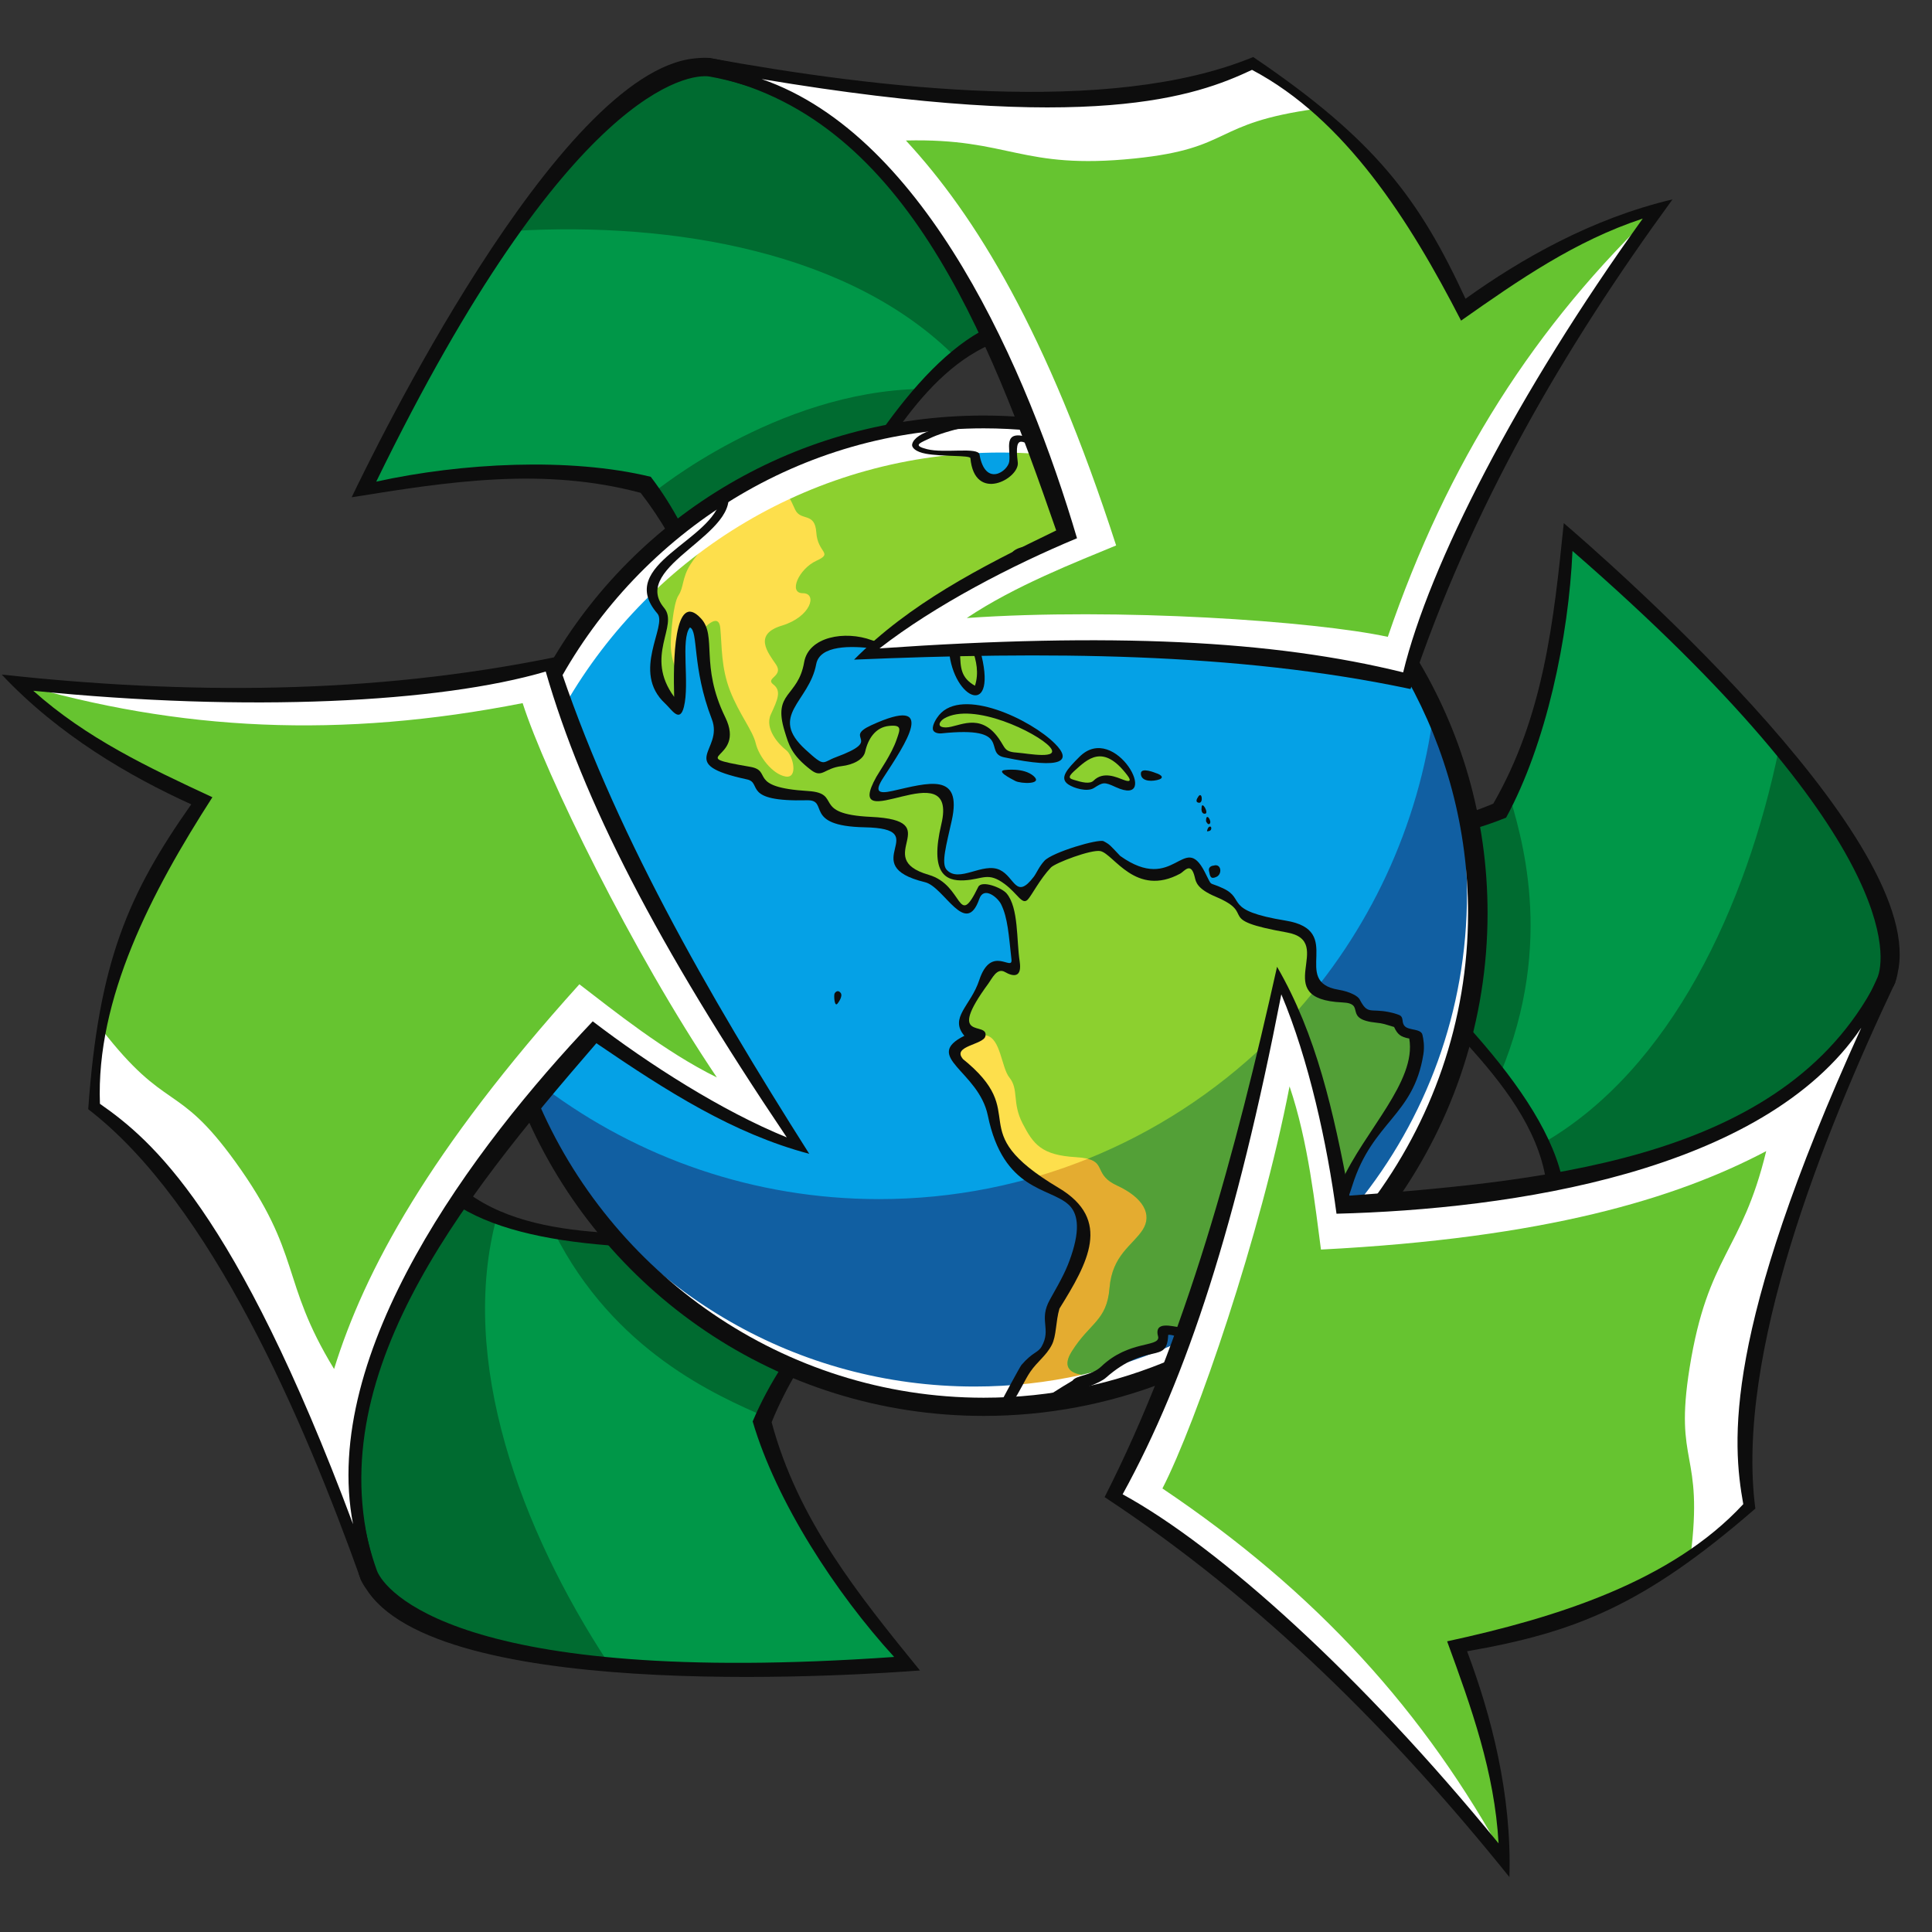 <svg xmlns="http://www.w3.org/2000/svg" xmlns:xlink="http://www.w3.org/1999/xlink" width="500" zoomAndPan="magnify" viewBox="0 0 375 375" height="500" preserveAspectRatio="xMidYMid meet" version="1.0"><rect x="0" y="0" width="375" height="375" fill="#333333" stroke="none"/><defs><clipPath id="ec8c890afa"><path d="M 68 11.016 L 149 11.016 L 149 104 L 68 104 Z M 68 11.016 " clip-rule="nonzero"/></clipPath><clipPath id="366001e800"><path d="M 214 187 L 368 187 L 368 364.266 L 214 364.266 Z M 214 187 " clip-rule="nonzero"/></clipPath><clipPath id="5e29be84ab"><path d="M 136 11.016 L 325 11.016 L 325 134 L 136 134 Z M 136 11.016 " clip-rule="nonzero"/></clipPath></defs><path fill="#009748" d="M 71.656 306.145 C 71.809 306.402 83.512 329.84 175.816 322.77 C 163.824 308.027 152.844 294.52 148.004 275.945 C 149.555 272.051 151.387 268.438 153.449 265.031 C 135.191 257.195 127.285 248.668 119.66 240.645 C 103.059 239.629 90.203 235.785 84.551 227.941 C 64.977 244.152 65.164 288.457 71.656 306.145 " fill-opacity="1" fill-rule="evenodd"/><path fill="#006b30" d="M 148.66 275.043 C 138.98 270.855 119.156 262.184 107.578 239.223 C 111.375 240.141 115.266 240.398 118.07 240.266 C 118.07 240.266 134.945 259.402 154.141 265.699 L 148.66 275.043 " fill-opacity="1" fill-rule="evenodd"/><path fill="#006b30" d="M 71.656 306.145 C 78.922 318.738 104.688 321.211 117.957 322.613 C 101.152 296.996 88.828 264.074 96.453 236.094 C 93.355 234.793 91.379 233.504 89.992 232.66 C 68.297 261.434 65.164 288.457 71.656 306.145 " fill-opacity="1" fill-rule="evenodd"/><path fill="#009748" d="M 137.363 12.91 C 137.062 12.91 110.934 11.336 70.898 94.875 C 89.648 91.852 106.832 89.09 125.324 94.18 C 127.574 97.027 129.535 99.961 131.262 102.965 C 141.93 95.27 153.164 87.723 172.449 83.754 C 180.914 71.844 189.816 64.078 198.59 63.184 C 194.348 38.113 155.914 16.121 137.363 12.91 " fill-opacity="1" fill-rule="evenodd"/><path fill="#006b30" d="M 126.965 95.527 C 126.965 95.527 150.648 76.016 178.648 75.496 C 178.648 75.496 174.723 79.684 172.762 83.613 C 172.762 83.613 146.066 89.504 131.023 102.992 L 126.965 95.527 " fill-opacity="1" fill-rule="evenodd"/><path fill="#006b30" d="M 137.363 12.91 C 122.828 12.91 107.812 34.004 99.969 44.805 C 130.535 43.047 165.18 48.828 185.582 69.426 C 188.258 67.395 190.359 66.32 191.785 65.543 C 177.734 32.352 155.914 16.121 137.363 12.91 " fill-opacity="1" fill-rule="evenodd"/><path fill="#009748" d="M 366.344 189.988 C 366.422 189.699 374.699 164.844 304.438 104.523 C 302.504 123.43 300.719 140.758 291.016 157.316 C 288.965 158.199 286.918 158.973 284.859 159.641 C 287.574 171.246 288.211 186.984 283.719 199.691 C 296.199 213.121 303.625 225.945 301.973 236.164 C 327.266 238.551 358.438 207.086 366.344 189.988 " fill-opacity="1" fill-rule="evenodd"/><path fill="#006b30" d="M 292.82 153.863 C 295.039 161.586 302.012 182.578 291.207 208.43 C 289.176 205.602 286.926 202.289 284.125 200.547 C 285.504 194.176 288.531 179.02 285.27 159.281 L 291.609 157.605 L 292.82 153.863 " fill-opacity="1" fill-rule="evenodd"/><path fill="#006b30" d="M 366.344 189.988 C 370.105 175.938 353.633 155.957 345.238 145.582 C 339.023 175.586 324.473 207.582 299.316 221.973 C 300.582 225.082 301.078 227.395 301.457 228.977 C 337.125 223.984 358.438 207.086 366.344 189.988 " fill-opacity="1" fill-rule="evenodd"/><path fill="#05a1e6" d="M 191.336 82.098 C 194.156 82.098 196.945 82.223 199.707 82.465 C 202.18 88.871 204.609 95.871 206.965 103.512 C 196.059 108.055 181.234 115.996 168.762 126.562 C 204.695 125.859 236.312 124.309 273.035 132.254 C 273.324 131.359 273.617 130.469 273.918 129.582 C 282.168 143.727 286.906 160.184 286.906 177.742 C 286.906 198.512 280.289 217.734 269.051 233.418 C 266.395 233.578 263.676 233.715 260.883 233.816 C 259.32 222.105 255.492 205.715 248.523 190.922 C 241.957 217.496 236.516 241.785 226.719 266.609 C 215.773 270.984 203.836 273.391 191.336 273.391 C 151.547 273.391 117.438 249.039 103.055 214.426 C 106.742 209.957 110.801 205.328 115.266 200.52 C 124.641 207.695 138.93 216.582 154.305 222.105 C 136.133 191.973 119.324 165.828 107.848 131.18 C 124.191 101.898 155.449 82.098 191.336 82.098 " fill-opacity="1" fill-rule="evenodd"/><path fill="#115fa2" d="M 226.719 266.609 C 215.773 270.984 203.836 273.391 191.336 273.391 C 151.547 273.391 117.438 249.035 103.055 214.418 C 103.938 213.355 104.836 212.285 105.762 211.199 C 123.859 224.73 146.309 232.746 170.637 232.746 C 199.742 232.746 226.172 221.27 245.664 202.594 C 240.25 224.711 235.066 245.465 226.719 266.609 Z M 278.285 137.996 C 283.82 150.102 286.906 163.559 286.906 177.742 C 286.906 198.512 280.289 217.734 269.051 233.418 C 266.395 233.578 263.676 233.715 260.883 233.816 C 259.531 223.672 256.477 210.027 251.16 196.945 C 265.645 180.91 275.414 160.527 278.285 137.996 " fill-opacity="1" fill-rule="evenodd"/><path fill="#fddf4c" d="M 131.695 130.742 C 131.695 130.742 132.023 121.738 133.594 120.953 C 135.168 120.164 135.23 121.672 135.691 124.43 C 136.148 127.191 137.258 136.586 138.898 138.691 C 140.531 140.797 140.27 144.277 138.961 145.789 C 137.652 147.297 138.637 149.141 142.043 149.27 C 145.441 149.402 146.883 151.238 147.93 152.684 C 148.98 154.133 154.867 154.262 154.867 154.262 C 154.867 154.262 158.336 150.324 155.789 146.641 C 153.234 142.965 152.777 142.57 152.449 139.938 C 152.117 137.312 154.41 135.008 155.719 132.254 C 157.027 129.492 165.25 115.008 166.168 110.688 C 167.082 106.371 162.242 92.488 155.828 92.488 C 149.422 92.488 139.945 99.27 139.945 99.27 C 139.945 99.27 137.391 102.688 135.43 104.328 C 133.465 105.969 129.406 108.402 127.445 111.75 C 125.477 115.102 127.703 116.746 128.684 119.375 C 129.668 122 125.742 128.84 128.359 133.043 C 130.977 137.246 131.762 136.586 131.762 136.586 L 131.695 130.742 " fill-opacity="1" fill-rule="evenodd"/><path fill="#fddf4c" d="M 213.387 266.488 C 213.387 266.488 209.266 268.723 205.211 270.762 C 201.152 272.797 195.98 271.613 195.98 271.613 C 195.98 271.613 198.727 265.965 199.969 264.719 C 201.215 263.465 203.438 262.543 203.77 259 C 204.094 255.453 203.57 254.859 205.273 251.965 C 206.977 249.078 210.254 242.934 210.254 240.574 C 210.254 238.219 210.184 234.559 206.488 232.223 C 202.785 229.891 197.613 228.512 194.801 222.727 C 191.984 216.945 193.098 214.32 190.148 210.574 C 187.207 206.828 183.805 204.723 185.57 203.145 C 187.336 201.574 189.172 201.047 189.172 201.047 C 189.172 201.047 186.68 199.73 187.207 197.828 C 187.73 195.918 189.629 193.688 190.48 191.387 C 191.332 189.09 192.508 187.25 194.734 187.512 C 196.957 187.773 197.289 187.969 197.219 186.59 C 197.156 185.211 197.289 177.195 195.52 175.09 C 193.75 172.992 195.258 170.758 196.566 172.07 C 197.875 173.387 198.141 174.633 199.379 172.598 C 200.625 170.555 203.242 167.406 204.945 166.684 C 206.648 165.957 213.129 163.332 214.109 164.547 C 215.09 165.762 221.309 170.066 223.734 169.836 C 226.156 169.609 230.641 167.77 230.641 167.77 C 230.641 167.77 232.176 167.637 233.352 170.262 C 234.535 172.891 236.301 172.762 238.035 173.977 C 239.77 175.191 240.98 177.785 242.652 178.512 C 244.316 179.23 251.883 179.695 253.387 181.398 C 254.887 183.109 254.562 188.23 254.562 189.941 C 254.562 191.652 255.871 192.703 258.559 192.898 C 261.238 193.098 263.66 193.949 264.117 196.449 C 264.578 198.941 269.293 196.582 270.531 197.891 C 271.777 199.207 272.691 200.52 274.07 200.98 C 275.445 201.441 275.512 202.75 274.199 207.355 C 272.891 211.953 267.656 218.066 265.82 221.547 C 263.988 225.031 262.484 227 261.309 229.824 C 261.059 230.406 260.828 231.039 260.574 231.68 C 258.852 220.16 255.078 204.836 248.523 190.922 C 242.676 214.59 237.723 236.438 229.789 258.473 C 227.129 258.469 225.863 257.727 225.793 259.59 C 225.73 261.461 223.277 262.023 219.871 262.809 C 216.465 263.598 216.008 265.371 213.387 266.488 " fill-opacity="1" fill-rule="evenodd"/><path fill="#e4ac30" d="M 251.156 196.938 C 252.633 195.297 254.062 193.617 255.441 191.898 C 256.098 192.449 257.133 192.793 258.559 192.898 C 261.238 193.098 263.66 193.949 264.117 196.449 C 264.578 198.941 269.293 196.582 270.531 197.891 C 271.777 199.207 272.691 200.52 274.07 200.98 C 275.445 201.441 275.512 202.75 274.199 207.355 C 272.891 211.953 267.656 218.066 265.82 221.547 C 263.988 225.031 262.484 227 261.309 229.824 C 261.059 230.406 260.828 231.039 260.574 231.68 C 259.098 221.801 256.109 209.121 251.156 196.938 Z M 213.387 266.488 C 213.387 266.488 209.266 268.723 205.211 270.762 C 201.152 272.797 195.98 271.613 195.98 271.613 C 195.98 271.613 198.727 265.965 199.969 264.719 C 201.215 263.465 203.438 262.543 203.77 259 C 204.094 255.453 203.57 254.859 205.273 251.965 C 206.977 249.078 210.254 242.934 210.254 240.574 C 210.254 238.219 210.184 234.559 206.488 232.223 C 204.594 231.027 202.316 230.086 200.164 228.676 C 217.477 223.785 233.027 214.703 245.664 202.594 C 240.949 221.863 236.402 240.102 229.789 258.473 C 227.129 258.469 225.863 257.727 225.793 259.59 C 225.73 261.461 223.277 262.023 219.871 262.809 C 216.465 263.598 216.008 265.371 213.387 266.488 " fill-opacity="1" fill-rule="evenodd"/><path fill="#8cd02f" d="M 189.305 126.129 C 187.852 126.156 186.395 126.188 184.941 126.219 C 185.07 126.754 185.172 127.27 185.238 127.656 C 185.504 129.102 186.879 134.551 189.172 133.961 C 191.07 133.473 190.406 130.055 189.305 126.129 Z M 136.082 122.594 C 136.082 122.594 139.488 118.391 139.812 121.938 C 140.145 125.48 139.945 129.559 141.711 134.094 C 143.477 138.625 146.102 141.781 146.688 144.277 C 147.277 146.773 149.895 150.254 152.449 150.719 C 155 151.176 153.953 146.641 152.582 145.594 C 151.203 144.543 148.324 141.453 149.633 138.625 C 150.941 135.797 151.73 134.094 150.09 132.844 C 148.453 131.594 152.188 131.27 150.613 128.965 C 149.043 126.664 146.152 123.125 151.777 121.426 C 157.402 119.723 158.711 115.141 155.828 115.141 C 152.953 115.141 155.047 110.426 158.445 108.852 C 161.848 107.285 158.711 107.41 158.445 103.355 C 158.184 99.301 155.457 101.242 154.348 98.941 C 153.234 96.637 152.906 94.934 150.809 97.102 C 148.719 99.27 145.77 99.727 143.809 99.988 C 141.844 100.25 140.074 102.094 138.961 103.602 C 137.852 105.117 135.625 106.953 133.988 109.586 C 132.355 112.215 132.742 113.988 131.695 115.562 C 130.652 117.141 130.195 123.184 130.195 125.156 C 130.195 127.129 130.844 129.43 131.434 130.281 L 131.566 136.656 C 131.566 136.656 128.883 135.078 128.359 133.238 C 127.832 131.402 126.918 128.051 127.902 124.367 C 128.883 120.691 129.012 119.18 127.902 117.664 C 126.789 116.156 126.461 112.539 128.098 110.375 C 129.73 108.207 133.137 106.496 135.754 103.934 C 138.371 101.371 140.012 100.059 140.34 97.426 C 140.34 97.426 146.621 92.566 158.078 88.031 C 158.078 88.031 171.625 83.105 183.211 82.844 C 183.211 82.844 177.484 85.336 177.879 86.289 C 178.273 87.246 179.809 88.031 182.07 88.031 C 184.324 88.031 189.008 87.836 189.102 88.527 C 189.203 89.215 190.219 93.52 192.805 92.859 C 195.391 92.203 196.668 91.352 196.668 89.711 C 196.668 88.062 196.469 85.273 197.777 85.273 C 198.738 85.273 200.031 86.016 201.199 86.422 C 203.16 91.73 205.082 97.41 206.965 103.512 C 204.789 104.418 202.453 105.461 200.016 106.633 C 198.559 106.742 197.297 107.031 197.051 108.094 C 188.488 112.426 178.926 118.227 170.328 125.258 C 167.668 124.797 162.914 124.766 160.695 125.684 C 158.141 126.734 157.621 127.656 157.027 129.164 C 156.438 130.676 155.395 133.367 154.215 134.945 C 153.039 136.523 151.465 138.23 153.301 142.633 C 155.129 147.035 158.012 149.07 159.715 148.746 C 161.418 148.414 164.43 148.023 165.801 146.902 C 167.18 145.789 167.699 144.344 168.094 143.16 C 168.48 141.973 170.773 140.203 173.523 140.07 C 176.273 139.938 175.883 140.664 175.031 143.359 C 174.18 146.051 172.934 147.691 171.824 149.203 C 170.711 150.719 167.961 155.578 171.562 154.656 C 175.164 153.738 183.277 151.57 183.543 154.527 C 183.805 157.484 183.41 159.914 183.086 163.332 C 182.754 166.746 182.203 170.066 185.406 170.129 C 188.613 170.199 190.25 169.508 192.082 169.508 C 193.918 169.508 195.945 171.477 197.188 172.762 C 197.188 172.762 197.645 176.043 195.684 175.258 C 193.719 174.469 193.883 172.266 191.984 172.629 C 190.086 172.992 190.055 173.551 188.879 175.059 C 187.699 176.57 187.207 177.164 185.277 175.027 C 183.344 172.891 182.035 170.949 178.5 169.867 C 174.969 168.781 174.637 168.652 174.699 165.301 C 174.77 161.949 175.359 160.246 171.957 160.047 C 168.551 159.852 162.008 159.852 160.371 157.352 C 158.73 154.859 158.73 154 155.129 154 C 151.531 154 148.52 153.738 147.145 151.57 C 145.77 149.402 143.613 149.008 141.449 149.008 C 139.293 149.008 137.52 147.562 138.961 145.457 C 140.402 143.359 140.34 141.387 138.766 137.77 C 137.195 134.156 136.344 129.43 136.082 122.594 " fill-opacity="1" fill-rule="evenodd"/><path fill="#8cd02f" d="M 190.148 141.648 C 190.148 141.648 187.73 141.254 184.262 141.711 C 180.793 142.176 181.574 141.059 182.234 139.742 C 182.883 138.43 187.27 136.719 192.703 138.492 C 198.141 140.27 205.668 144.148 204.945 146.578 C 204.227 149.008 199.969 146.84 197.48 146.773 C 194.996 146.711 194.539 145.789 193.625 144.277 C 192.703 142.762 191.395 141.848 190.148 141.648 " fill-opacity="1" fill-rule="evenodd"/><path fill="#8cd02f" d="M 207.496 151.438 C 207.496 151.438 209.004 152.621 210.77 152.492 C 212.535 152.359 212.93 151.113 214.695 151.309 C 216.465 151.5 219.344 153.281 219.676 152.289 C 220 151.309 219.281 149.465 217.84 148.219 C 216.398 146.973 214.109 145.332 212.668 146.051 C 211.227 146.773 206.055 150.254 207.496 151.438 " fill-opacity="1" fill-rule="evenodd"/><path fill="#8cd02f" d="M 213.266 266.895 C 213.266 266.895 204.5 267.941 208.031 262.309 C 211.562 256.68 214.832 256.414 215.359 250.004 C 215.887 243.586 219.805 241.754 221.773 238.738 C 223.734 235.73 221.898 232.457 216.801 230.102 C 211.695 227.746 215.492 224.992 208.82 224.605 C 202.145 224.211 200.578 222.109 198.48 218.055 C 196.391 213.992 197.809 211.496 195.91 209.129 C 194.371 207.207 194.238 201.547 191.449 200.988 C 190.742 200.844 189.688 201.238 188.973 200.914 C 185.176 199.207 187.895 196.25 190.219 191.848 C 192.539 187.441 194.043 187.512 196.406 187.707 C 198.758 187.906 196.438 181.398 195.848 177.133 C 195.594 175.289 195.664 170.926 196.91 172.133 C 198.645 173.812 198.949 173.375 202.848 168.062 C 204.133 166.32 212.605 163.234 214.441 164.645 C 216.27 166.059 219.68 170.172 224.91 169.703 C 226.266 169.582 227.43 168.883 229 168.324 C 230.57 167.77 232.043 167.012 233.027 169.641 C 234.008 172.266 237.938 173.254 239.246 174.766 C 240.555 176.273 241.145 178.379 246.184 179.168 C 251.227 179.957 254.562 181.07 254.562 184.422 C 254.562 187.773 253.449 191.781 257.707 192.703 C 261.957 193.617 263.141 193.75 263.855 195.723 C 264.578 197.695 266.805 197.434 269.027 197.629 C 271.254 197.828 271.32 198.484 272.039 199.469 C 272.762 200.453 275.117 200.32 275.117 202.688 C 275.117 205.055 273.613 210.441 270.863 213.988 C 268.113 217.539 265.43 222.004 262.746 226.539 C 261.715 228.27 261.16 230.074 260.582 231.695 C 258.855 220.176 255.082 204.84 248.523 190.922 C 242.672 214.605 237.715 236.473 229.773 258.527 C 229.613 258.535 229.457 258.543 229.293 258.535 C 227.004 258.473 226.023 257.816 225.824 259.195 C 225.629 260.578 225.895 261.887 222.488 262.148 C 219.086 262.414 215.355 265.176 213.266 266.895 " fill-opacity="1" fill-rule="evenodd"/><path fill="#53a037" d="M 251.156 196.938 C 252.691 195.234 254.18 193.48 255.609 191.688 C 256.094 192.145 256.77 192.5 257.707 192.703 C 261.957 193.617 263.141 193.75 263.855 195.723 C 264.578 197.695 266.805 197.434 269.027 197.629 C 271.254 197.828 271.32 198.484 272.039 199.469 C 272.762 200.453 275.117 200.32 275.117 202.688 C 275.117 205.055 273.613 210.441 270.863 213.988 C 268.113 217.539 265.43 222.004 262.746 226.539 C 261.715 228.27 261.16 230.074 260.582 231.695 C 259.105 221.816 256.113 209.129 251.156 196.938 Z M 213.266 266.895 C 213.266 266.895 204.5 267.941 208.031 262.309 C 211.562 256.68 214.832 256.414 215.359 250.004 C 215.887 243.586 219.805 241.754 221.773 238.738 C 223.734 235.73 221.898 232.457 216.801 230.102 C 212.449 228.094 214.566 225.793 211.145 224.922 C 224.07 219.707 235.762 212.078 245.664 202.594 C 240.941 221.883 236.395 240.141 229.773 258.527 C 229.613 258.535 229.457 258.543 229.293 258.535 C 227.004 258.473 226.023 257.816 225.824 259.195 C 225.629 260.578 225.895 261.887 222.488 262.148 C 219.086 262.414 215.355 265.176 213.266 266.895 " fill-opacity="1" fill-rule="evenodd"/><path fill="#ffffff" d="M 274.027 129.242 L 274.215 129.566 L 274.016 129.281 Z M 191.336 81.57 C 194.082 81.57 196.805 81.688 199.488 81.914 C 200.273 83.93 201.051 86 201.824 88.133 C 199.328 87.938 196.797 87.836 194.25 87.836 C 158.137 87.836 126.602 107.496 109.746 136.691 C 109.059 134.773 108.391 132.828 107.738 130.848 C 124.047 101.461 155.371 81.57 191.336 81.57 " fill-opacity="1" fill-rule="evenodd"/><path fill="#ffffff" d="M 226.965 265.992 C 215.953 270.422 203.934 272.867 191.336 272.867 C 155.25 272.867 123.84 252.84 107.574 223.289 C 124.363 250.777 154.625 269.125 189.168 269.125 C 203.418 269.125 216.941 265.996 229.09 260.398 C 228.406 262.262 227.695 264.121 226.965 265.992 Z M 274.027 129.242 C 282.219 143.348 286.906 159.734 286.906 177.215 C 286.906 198.234 280.129 217.66 268.648 233.441 C 266.926 233.543 265.176 233.633 263.398 233.711 C 276.738 217.266 284.742 196.309 284.742 173.477 C 284.742 157.574 280.852 142.57 273.984 129.375 L 274.027 129.242 " fill-opacity="1" fill-rule="evenodd"/><path fill="#ffffff" d="M 248.523 190.922 C 239.898 225.84 233.211 256.805 216.043 290.246 C 244.48 308.723 268.375 331.918 292.18 361.5 C 291.164 346.406 289.152 337.824 283.43 319.57 C 298.539 315.758 323.117 310.219 338.98 292.172 C 338.246 273.676 336.258 257.824 366.344 189.984 C 356.727 208.145 334.613 231.09 260.883 233.816 C 259.32 222.105 255.492 205.715 248.523 190.922 " fill-opacity="1" fill-rule="evenodd"/><path fill="#66c430" d="M 225.625 288.91 C 255.434 308.961 276.523 332.113 292.477 361.473 C 291.465 346.379 289.449 337.793 283.727 319.539 C 295.527 316.566 313.438 312.348 328.129 302.121 C 330.75 281.402 324.879 284.633 327.953 265.477 C 331.496 243.406 338.051 243.148 342.82 223.43 C 325.254 232.695 299.883 240.312 256.398 242.539 C 255.297 234.301 253.941 221.543 250.301 210.867 C 244.711 239.703 232.223 276.066 225.625 288.91 " fill-opacity="1" fill-rule="evenodd"/><path fill="#ffffff" d="M 168.762 126.562 C 204.695 125.859 236.312 124.309 273.035 132.254 C 283.504 99.977 299.707 70.875 322.094 40.211 C 307.789 45.098 300.027 49.266 283.891 59.52 C 276.305 45.902 264.594 23.57 243.07 12.91 C 225.41 18.406 210.625 24.43 137.359 12.91 C 157.379 17.5 185.246 32.941 206.965 103.512 C 196.059 108.055 181.234 115.996 168.762 126.562 " fill-opacity="1" fill-rule="evenodd"/><path fill="#ffffff" d="M 154.305 222.105 C 135.734 191.309 118.582 164.684 107.098 128.887 C 73.934 135.945 40.648 136.457 2.918 132.383 C 14.297 142.344 21.781 146.984 38.73 155.84 C 30.738 169.227 17.273 190.543 18.801 214.523 C 32.391 227.086 44.996 236.887 71.656 306.152 C 65.621 286.5 65.051 254.633 115.266 200.52 C 124.641 207.695 138.93 216.582 154.305 222.105 " fill-opacity="1" fill-rule="evenodd"/><path fill="#66c430" d="M 101.445 136.477 C 66.199 143.398 34.934 141.953 2.914 132.484 C 14.293 142.438 21.777 147.082 38.727 155.938 C 32.48 166.395 22.797 182.051 19.633 199.68 C 32.418 216.184 34.289 209.742 45.652 225.469 C 58.738 243.578 54.285 248.402 64.844 265.719 C 70.715 246.734 83.277 223.395 112.457 191.047 C 119.051 196.098 129.027 204.156 139.141 209.129 C 122.719 184.785 105.859 150.234 101.445 136.477 " fill-opacity="1" fill-rule="evenodd"/><path fill="#66c430" d="M 269.371 123.613 C 281.004 89.605 297.887 63.227 322.094 40.211 C 307.789 45.098 300.027 49.266 283.891 59.52 C 277.965 48.883 269.262 32.664 255.582 21.105 C 234.91 23.934 239.555 28.773 220.258 30.758 C 198.043 33.047 196.094 26.777 175.836 27.27 C 189.324 41.852 203.238 64.41 216.641 105.871 C 208.977 109.062 197.016 113.676 187.652 119.957 C 216.93 117.895 255.258 120.559 269.371 123.613 " fill-opacity="1" fill-rule="evenodd"/><path fill="#0d0d0d" d="M 226.051 268.293 C 215.141 272.508 203.301 274.828 190.941 274.828 C 150.887 274.828 116.691 250.535 101.844 215.898 C 102.598 214.977 103.359 214.051 104.141 213.113 C 118.355 247.129 152.055 271.297 190.941 271.297 C 204.02 271.297 216.512 268.562 227.875 263.641 C 227.285 265.191 226.676 266.742 226.051 268.293 Z M 274.711 127.246 C 283.605 141.77 288.734 158.852 288.734 177.223 C 288.734 198.074 282.121 217.43 270.895 233.305 C 269.293 233.41 267.645 233.5 265.992 233.59 C 277.871 217.832 284.949 198.285 284.949 177.223 C 284.949 160.824 280.656 145.352 273.156 131.867 C 273.664 130.316 274.18 128.781 274.711 127.246 Z M 190.941 80.656 C 193.699 80.656 196.43 80.777 199.129 80.996 C 199.465 81.852 199.801 82.719 200.137 83.598 C 197.109 83.297 194.043 83.141 190.941 83.141 C 155.473 83.141 124.312 103.246 108.32 132.602 C 107.906 131.375 107.5 130.133 107.098 128.887 L 106.727 128.965 C 123.422 99.961 154.801 80.656 190.941 80.656 " fill-opacity="1" fill-rule="nonzero"/><path fill="#0d0d0d" d="M 195.383 173.414 C 197.738 176.207 197.281 182.492 197.918 186.613 C 198.402 189.777 196.715 189.625 195.055 188.664 C 193.512 187.773 192.559 189.93 191.848 190.898 C 183.41 202.383 191.938 198.047 191.262 201.125 C 190.902 202.805 184.672 203.016 186.922 205.562 L 186.637 205.344 C 200.742 216.555 186.172 219.055 205.488 230.57 C 215.887 236.766 211.145 245.137 205.637 254 C 204.887 256.547 205.074 259.297 204.137 261.078 C 203.031 263.188 201.371 264.234 199.957 266.297 C 198.98 267.711 197.797 270.398 196.594 272.051 C 196.414 272.293 193.871 273.133 193.703 273.305 C 194.355 271.965 197.965 265.281 198.27 264.93 C 200.445 262.398 201.48 262.602 202.191 261.336 C 204.121 257.891 201.535 256.246 203.805 252.223 C 206.176 248.031 207.031 246.391 207.926 243.727 C 209.758 238.297 209.125 235.383 207.402 233.812 C 203.691 230.43 194.75 231.188 191.738 216.527 C 189.949 207.844 178.98 205.148 187.184 201.047 C 184.18 197.516 188.438 195.23 190.074 190.234 C 192.383 183.23 196.605 188.723 196.324 186.219 C 195.789 181.41 195.605 178.172 194.332 175.555 C 193.676 174.191 190.957 171.941 190.082 174.477 C 187.441 182.07 183.273 172.133 179.543 171.234 C 165.738 167.898 181.68 160.844 167.812 160.578 C 155.73 160.336 161.07 155.223 156.645 155.332 C 143.844 155.656 148.102 151.953 144.984 151.281 C 130.852 148.23 140.555 145.762 138.164 139.59 C 134.258 129.492 135.594 122.406 133.91 121.789 C 132.07 124.09 133.891 132.59 132.75 137.191 C 131.945 140.43 130.383 137.73 129.105 136.551 C 122.43 130.391 129.625 121.43 127.586 119.07 C 119.344 109.535 138.555 104.996 139.891 96.695 C 139.953 96.297 141.09 95.332 141.07 94.918 C 144.477 103.562 122.062 109.773 128.898 117.98 C 131.832 121.496 124.969 127.27 130.855 135.266 C 130.656 128.637 130.777 114.324 136.059 120.039 C 139.23 123.461 135.824 129.117 140.773 139.227 C 144.977 147.805 132.234 146.547 145.59 148.836 C 150.133 149.613 144.871 152.801 156.832 153.539 C 163.637 153.957 157.285 158.008 169.039 158.555 C 184.141 159.258 168.891 166.512 180.266 169.805 C 187.125 171.793 185.793 180.539 189.875 172.156 C 190.547 170.777 194.465 172.316 195.383 173.414 " fill-opacity="1" fill-rule="evenodd"/><path fill="#0d0d0d" d="M 174.137 126.449 L 172.355 126.488 C 173.387 126.77 173.969 126.934 174.137 126.449 Z M 201.488 87.215 C 198.816 86.074 196.762 83.566 197.551 89.746 C 197.949 92.852 189.156 97.73 188.352 88.914 C 188.219 88.34 182.828 88.648 179.699 88.066 C 177.766 87.711 176.902 86.898 177.055 86.215 C 177.559 83.891 183.605 82.223 188.016 82.734 C 182.773 83.977 181.375 84.648 179.871 85.355 C 178.391 86.055 177.262 86.512 179.938 87.184 C 183.305 88.035 189.859 86.711 190.121 88.227 C 191.254 94.621 195.656 91.457 195.898 89.566 C 196.219 87.094 194.469 83.344 199.555 84.859 C 199.984 84.992 200.383 85.148 200.781 85.301 C 201.02 85.934 201.258 86.574 201.488 87.215 Z M 196.031 108.617 C 196.047 106.02 199.086 106.113 202.301 105.559 C 200.289 106.484 198.191 107.5 196.031 108.617 Z M 186.328 126.188 L 184.195 126.234 C 185.031 136 193.934 139.648 190.223 126.113 L 188.773 126.141 C 189.48 128.234 190.055 130.574 189.238 133.105 C 186.508 131.531 186.418 129.688 186.348 126.629 C 186.344 126.477 186.34 126.328 186.328 126.188 Z M 172.281 123.688 C 173.312 122.883 174.359 122.094 175.41 121.32 C 174.121 121.094 172.996 121.406 172.504 122.578 C 172.34 122.973 172.297 123.355 172.281 123.688 Z M 229.336 259.719 C 228.402 259.484 227.543 259.008 226.746 259.098 C 226.516 265.008 222.785 260.23 214.598 267.465 C 212.566 269.254 201.688 272.277 200.277 272.898 C 202.586 271.504 205.914 269.293 208.168 267.988 C 208.945 266.867 211.77 267.109 213.762 265.227 C 219.141 260.129 224.891 261.535 224.82 259.555 C 223.844 256.242 227.523 257.484 229.258 257.672 C 229.469 257.699 229.785 257.594 230.172 257.398 C 229.898 258.172 229.621 258.945 229.336 259.719 Z M 194.074 168.855 C 196.988 170.246 197.184 174.754 200.664 170.168 C 201.219 169.426 201.66 168.242 202.719 167.082 C 204.23 165.426 213.234 162.766 214.215 163.281 C 215.461 163.941 215.453 164.062 217.43 166.137 C 227.984 173.66 229.734 161.328 233.809 169.184 C 235.48 172.402 234.305 170.965 237.43 172.438 C 241.898 174.551 237.27 176.684 249.57 178.695 C 261.219 180.598 250.348 190.531 259.789 192.105 C 262.07 192.484 263.582 193.355 263.902 193.973 C 265.484 197.023 265.895 195.703 269.586 196.438 C 270.254 196.57 270.898 196.75 271.508 196.984 C 272.629 197.418 271.902 198.426 272.691 199.207 C 273.523 200.031 275.805 199.633 276.094 200.852 C 276.293 201.688 276.531 203.031 276.273 204.66 C 274.352 216.625 266.426 217.641 262.504 230.055 C 262.023 231.586 261.574 232.812 261.148 233.805 L 260.883 233.816 C 260.703 232.492 260.496 231.098 260.262 229.66 L 260.355 229.453 C 264.801 219.539 274.996 209.906 273.535 201.578 C 271.852 201.277 271.254 200.77 270.59 199.336 C 268.613 198.742 268.305 198.621 267.227 198.516 C 260.48 197.844 265.312 194.781 260.559 194.57 C 246.02 193.93 259.566 182.738 249.801 180.992 C 235.305 178.406 244.27 177.551 235.961 174.051 C 232.344 172.523 232.121 171.188 231.906 170.266 C 231.164 167.137 229.887 169.129 229.094 169.562 C 220.457 174.242 216.18 165.758 213.598 165.199 C 211.852 164.828 204.832 167.488 203.98 168.383 C 201.852 170.613 200.227 173.844 199.488 174.605 C 198.406 175.738 197.523 173.461 195.023 171.598 C 191.727 169.141 190.812 170.691 187.125 170.875 C 183.527 171.055 180.441 169.531 182.711 159.988 C 186.18 145.422 163.129 163.254 170.105 150.777 C 170.738 149.645 173.043 146.41 174.023 143.578 C 174.723 141.562 175.156 140.633 172.539 140.902 C 169.996 141.16 168.512 143.297 167.93 145.906 C 167.578 147.488 165.496 148.449 163.395 148.699 C 159.934 149.102 159.609 151.129 157.422 149.461 C 153.539 146.492 153.102 144.516 152.301 141.934 C 149.914 134.215 154.895 135.43 156.086 128.535 C 156.945 123.59 163.973 122.332 169.207 124.258 C 169.926 124.52 170.473 124.691 170.895 124.793 C 170.449 125.156 170 125.52 169.566 125.887 C 165.25 125.324 159.113 125.188 158.422 128.922 C 157.066 136.277 149.07 138.855 156.355 145.504 C 160.223 149.027 159.484 147.988 162.242 146.973 C 171.758 143.457 163.414 143.383 169.133 140.758 C 182.316 134.711 175.68 144.469 171.469 150.93 C 169.738 153.574 170.332 154.176 173.25 153.516 C 180.137 151.969 186.832 149.812 184.73 159.281 C 183.668 164.086 182.648 167.59 183.734 168.805 C 186.129 171.488 190.75 167.27 194.074 168.855 " fill-opacity="1" fill-rule="evenodd"/><path fill="#0d0d0d" d="M 183.641 141.191 C 186.02 141.164 190.164 138.098 193.855 143.328 C 195.242 145.293 194.84 145.926 197.645 146.109 C 199.312 146.219 206.055 147.535 203.742 144.941 C 201.324 142.23 188.918 136.188 183.273 139.449 C 182.387 139.965 181.641 141.219 183.641 141.191 Z M 182.27 138.797 C 186.801 133.336 200.109 139.656 204.785 144.359 C 207.996 147.586 206.539 149.461 194.879 146.988 C 190.789 146.121 196.762 140.895 182.77 142.344 C 181.949 142.426 181.16 142.148 181.07 141.543 C 180.945 140.719 181.742 139.43 182.27 138.797 " fill-opacity="1" fill-rule="evenodd"/><path fill="#0d0d0d" d="M 212.258 151.527 C 214.16 149.633 216.707 150.855 218.152 151.395 C 219.211 151.793 219.707 151.648 218.801 150.465 C 214.098 144.277 211.117 147.305 208.484 149.68 C 207.086 150.945 207.668 151.133 208.465 151.379 C 209.988 151.859 211.547 152.234 212.258 151.527 Z M 212.336 152.949 C 211.012 153.785 208.391 152.965 207.344 152.25 C 205.586 151.039 207.016 149.391 209.516 146.902 C 216.484 139.945 225.566 156.906 216.574 152.781 C 214.32 151.742 214.117 151.809 212.336 152.949 " fill-opacity="1" fill-rule="evenodd"/><path fill="#0d0d0d" d="M 195.047 149.461 C 195.047 149.461 198.695 148.949 200.613 150.625 C 202.539 152.297 198.141 152.145 197.07 151.586 C 196.012 151.027 193.328 149.66 195.047 149.461 " fill-opacity="1" fill-rule="evenodd"/><path fill="#0d0d0d" d="M 224.328 150.043 C 224.328 150.043 221.441 148.824 221.441 150.145 C 221.441 151.461 223.012 151.766 224.578 151.414 C 226.152 151.055 225.488 150.398 224.328 150.043 " fill-opacity="1" fill-rule="evenodd"/><path fill="#0d0d0d" d="M 232.477 154.805 C 232.477 154.805 231.816 155.715 232.727 155.816 C 233.637 155.922 233.285 153.285 232.477 154.805 " fill-opacity="1" fill-rule="evenodd"/><path fill="#0d0d0d" d="M 233.23 156.777 C 233.23 156.777 233.031 157.992 233.895 157.945 C 234.75 157.895 233.23 155.258 233.23 156.777 " fill-opacity="1" fill-rule="evenodd"/><path fill="#0d0d0d" d="M 234.094 159.414 C 234.094 159.414 234.5 160.324 234.855 159.82 C 235.207 159.309 234.047 157.535 234.094 159.414 " fill-opacity="1" fill-rule="evenodd"/><path fill="#0d0d0d" d="M 234.453 161.34 C 234.453 161.34 235.109 161.34 235.109 160.781 C 235.109 160.223 234.586 160.414 234.434 160.82 C 234.281 161.223 234.184 161.43 234.453 161.34 " fill-opacity="1" fill-rule="evenodd"/><path fill="#0d0d0d" d="M 235.574 168.012 C 235.574 168.012 234.461 168.062 234.668 169.074 C 234.867 170.086 234.965 170.746 236.133 170.188 C 237.297 169.629 237.043 167.551 235.574 168.012 " fill-opacity="1" fill-rule="evenodd"/><path fill="#0d0d0d" d="M 162.637 194.691 C 162.637 194.691 163.672 193.371 163.168 192.715 C 162.664 192.055 162.133 192.535 161.98 192.867 C 161.828 193.191 161.953 195.75 162.637 194.691 " fill-opacity="1" fill-rule="evenodd"/><path fill="#0d0d0d" d="M 90.82 231.547 C 98.43 237.172 108.625 238.715 118.086 239.309 C 118.793 240.141 119.539 240.996 120.344 241.879 C 107.949 241.074 96.898 238.949 89.359 234.344 C 89.969 232.887 90.266 232.402 90.82 231.547 " fill-opacity="1" fill-rule="nonzero"/><path fill="#0d0d0d" d="M 73.172 304.887 C 74.547 308.488 88.566 327.582 173.555 321.613 C 162.195 309.191 150.668 291.48 146.094 275.902 C 147.668 272.137 149.664 268.48 151.941 264.949 C 152.859 265.363 153.789 265.77 154.734 266.16 C 152.871 269.27 151.199 272.547 149.773 276.055 C 154.848 294.961 166.457 309.355 178.562 324.238 C 169.734 324.91 87.117 330.906 71.551 309.105 C 71.016 308.355 70.473 307.57 70.074 306.734 C 69.934 306.328 69.785 305.926 69.645 305.508 C 69.766 302.066 70.133 297.777 70.465 294.457 C 71.125 298.242 72.035 301.77 73.172 304.887 " fill-opacity="1" fill-rule="nonzero"/><path fill="#0d0d0d" d="M 170.863 83.98 C 177.359 74.758 184.262 67.348 191.496 63.711 C 192.273 64.793 192.383 66.793 192.246 66.852 C 184.836 70.117 179.059 76.516 174.266 83.25 C 173.18 83.461 172.047 83.703 170.863 83.98 " fill-opacity="1" fill-rule="nonzero"/><g clip-path="url(#ec8c890afa)"><path fill="#0d0d0d" d="M 137.695 14.852 C 133.895 14.246 110.359 16.844 73.027 93.488 C 89.461 89.855 110.551 88.719 126.312 92.547 C 128.492 95.395 130.426 98.488 132.16 101.734 C 131.262 102.402 130.441 103.047 129.703 103.641 C 128.129 100.91 126.355 98.246 124.348 95.66 C 105.445 90.605 87.184 93.473 68.258 96.523 C 72.09 88.527 108.211 13.93 134.852 11.336 C 135.77 11.246 136.723 11.172 137.648 11.246 C 139.812 11.621 142.047 12.141 144.324 12.789 C 144.324 14.754 154.324 19.504 144.359 16.469 C 142.062 15.77 139.828 15.223 137.695 14.852 " fill-opacity="1" fill-rule="nonzero"/></g><path fill="#0d0d0d" d="M 284.707 198.953 C 293.766 208.953 300.852 219 303.086 228.203 L 300.059 229.008 C 298.492 218.977 291.527 210.16 284.797 202.727 C 284.508 202.402 284.676 199.438 284.707 198.953 " fill-opacity="1" fill-rule="nonzero"/><path fill="#0d0d0d" d="M 364.383 189.805 C 365.953 186.289 369.531 162.863 305.219 106.945 C 304.473 123.762 300.109 144.445 292.34 158.699 C 290.086 159.625 287.758 160.414 285.371 161.086 C 285.219 159.926 285.055 158.844 284.895 157.855 C 286.547 157.301 288.199 156.684 289.844 155.988 C 299.617 139.023 301.578 120.633 303.527 101.539 C 310.25 107.312 372.902 161.539 368.508 187.969 C 368.355 188.879 368.184 189.816 367.871 190.688 C 367.758 190.941 367.637 191.188 367.52 191.441 L 362.641 193.441 C 363.289 192.289 363.863 190.93 364.383 189.805 " fill-opacity="1" fill-rule="nonzero"/><g clip-path="url(#366001e800)"><path fill="#0d0d0d" d="M 247.875 187.652 C 255.535 200.875 258.809 215.656 261.922 232.074 C 302.508 229.145 347.812 224.316 364.855 189.195 L 367.883 190.664 C 353.695 220.633 336.801 263.059 340.711 292.816 C 319.055 311.633 305.707 316.867 284.762 320.508 C 289.43 332.918 293.461 348.254 292.977 364.34 C 270.578 336.512 245.223 310.922 214.406 290.586 C 230.211 259.531 239.832 223.648 247.875 187.652 Z M 248.703 193 C 240.027 237.508 230.508 267.148 217.902 290.043 C 236.738 300.348 264.312 325.273 290.871 357.797 C 290.102 344.008 285.602 331.469 280.887 318.582 C 302.293 313.945 324.516 306.926 338.367 291.953 C 336.238 280.035 334.309 258.75 361.273 199.484 C 342.273 227.602 293.125 234.723 259.414 235.582 C 257.617 222.055 254.016 205.586 248.703 193 " fill-opacity="1" fill-rule="nonzero"/></g><path fill="#0d0d0d" d="M 157.074 223.957 C 142.32 220.031 129.559 211.898 115.758 202.488 C 89.129 233.285 60.504 268.762 73.266 305.652 L 70.09 306.754 C 58.945 275.527 40.91 233.57 17.125 215.297 C 19.148 186.664 24.883 173.52 37.121 156.121 C 25.059 150.648 11.371 142.66 0.34 130.941 C 35.844 134.773 71.855 134.922 108.012 127.496 C 118.781 160.633 137.332 192.82 157.074 223.957 Z M 152.711 220.766 C 127.398 183.156 113.188 155.457 105.926 130.348 C 85.328 136.395 48.211 138.281 6.461 134.078 C 16.746 143.277 28.785 148.965 41.227 154.742 C 29.363 173.164 18.613 193.859 19.398 214.25 C 29.32 221.168 45.723 234.852 68.527 295.844 C 62.102 262.52 91.82 222.699 115.051 198.238 C 125.879 206.527 140.059 215.625 152.711 220.766 " fill-opacity="1" fill-rule="nonzero"/><g clip-path="url(#5e29be84ab)"><path fill="#0d0d0d" d="M 165.773 128.035 C 176.547 117.207 189.969 110.211 205.008 102.961 C 191.68 64.48 175.293 21.938 136.984 14.551 L 137.617 11.246 C 170.215 17.199 215.539 22.551 243.238 11.066 C 267.012 27.137 275.516 38.688 284.453 57.988 C 295.223 50.266 308.973 42.398 324.633 38.703 C 303.57 67.555 285.43 98.695 273.781 133.742 C 239.719 126.508 202.59 126.492 165.773 128.035 Z M 170.715 125.852 C 215.922 122.715 246.992 124.246 272.352 130.508 C 277.422 109.637 294.344 76.527 318.855 42.43 C 305.75 46.746 294.812 54.34 283.594 62.234 C 273.582 42.742 261.055 23.078 243.016 13.562 C 232.066 18.699 212.023 26.074 147.84 15.348 C 179.895 26.438 199.488 72.105 209.047 104.473 C 196.453 109.711 181.492 117.461 170.715 125.852 " fill-opacity="1" fill-rule="nonzero"/></g></svg>